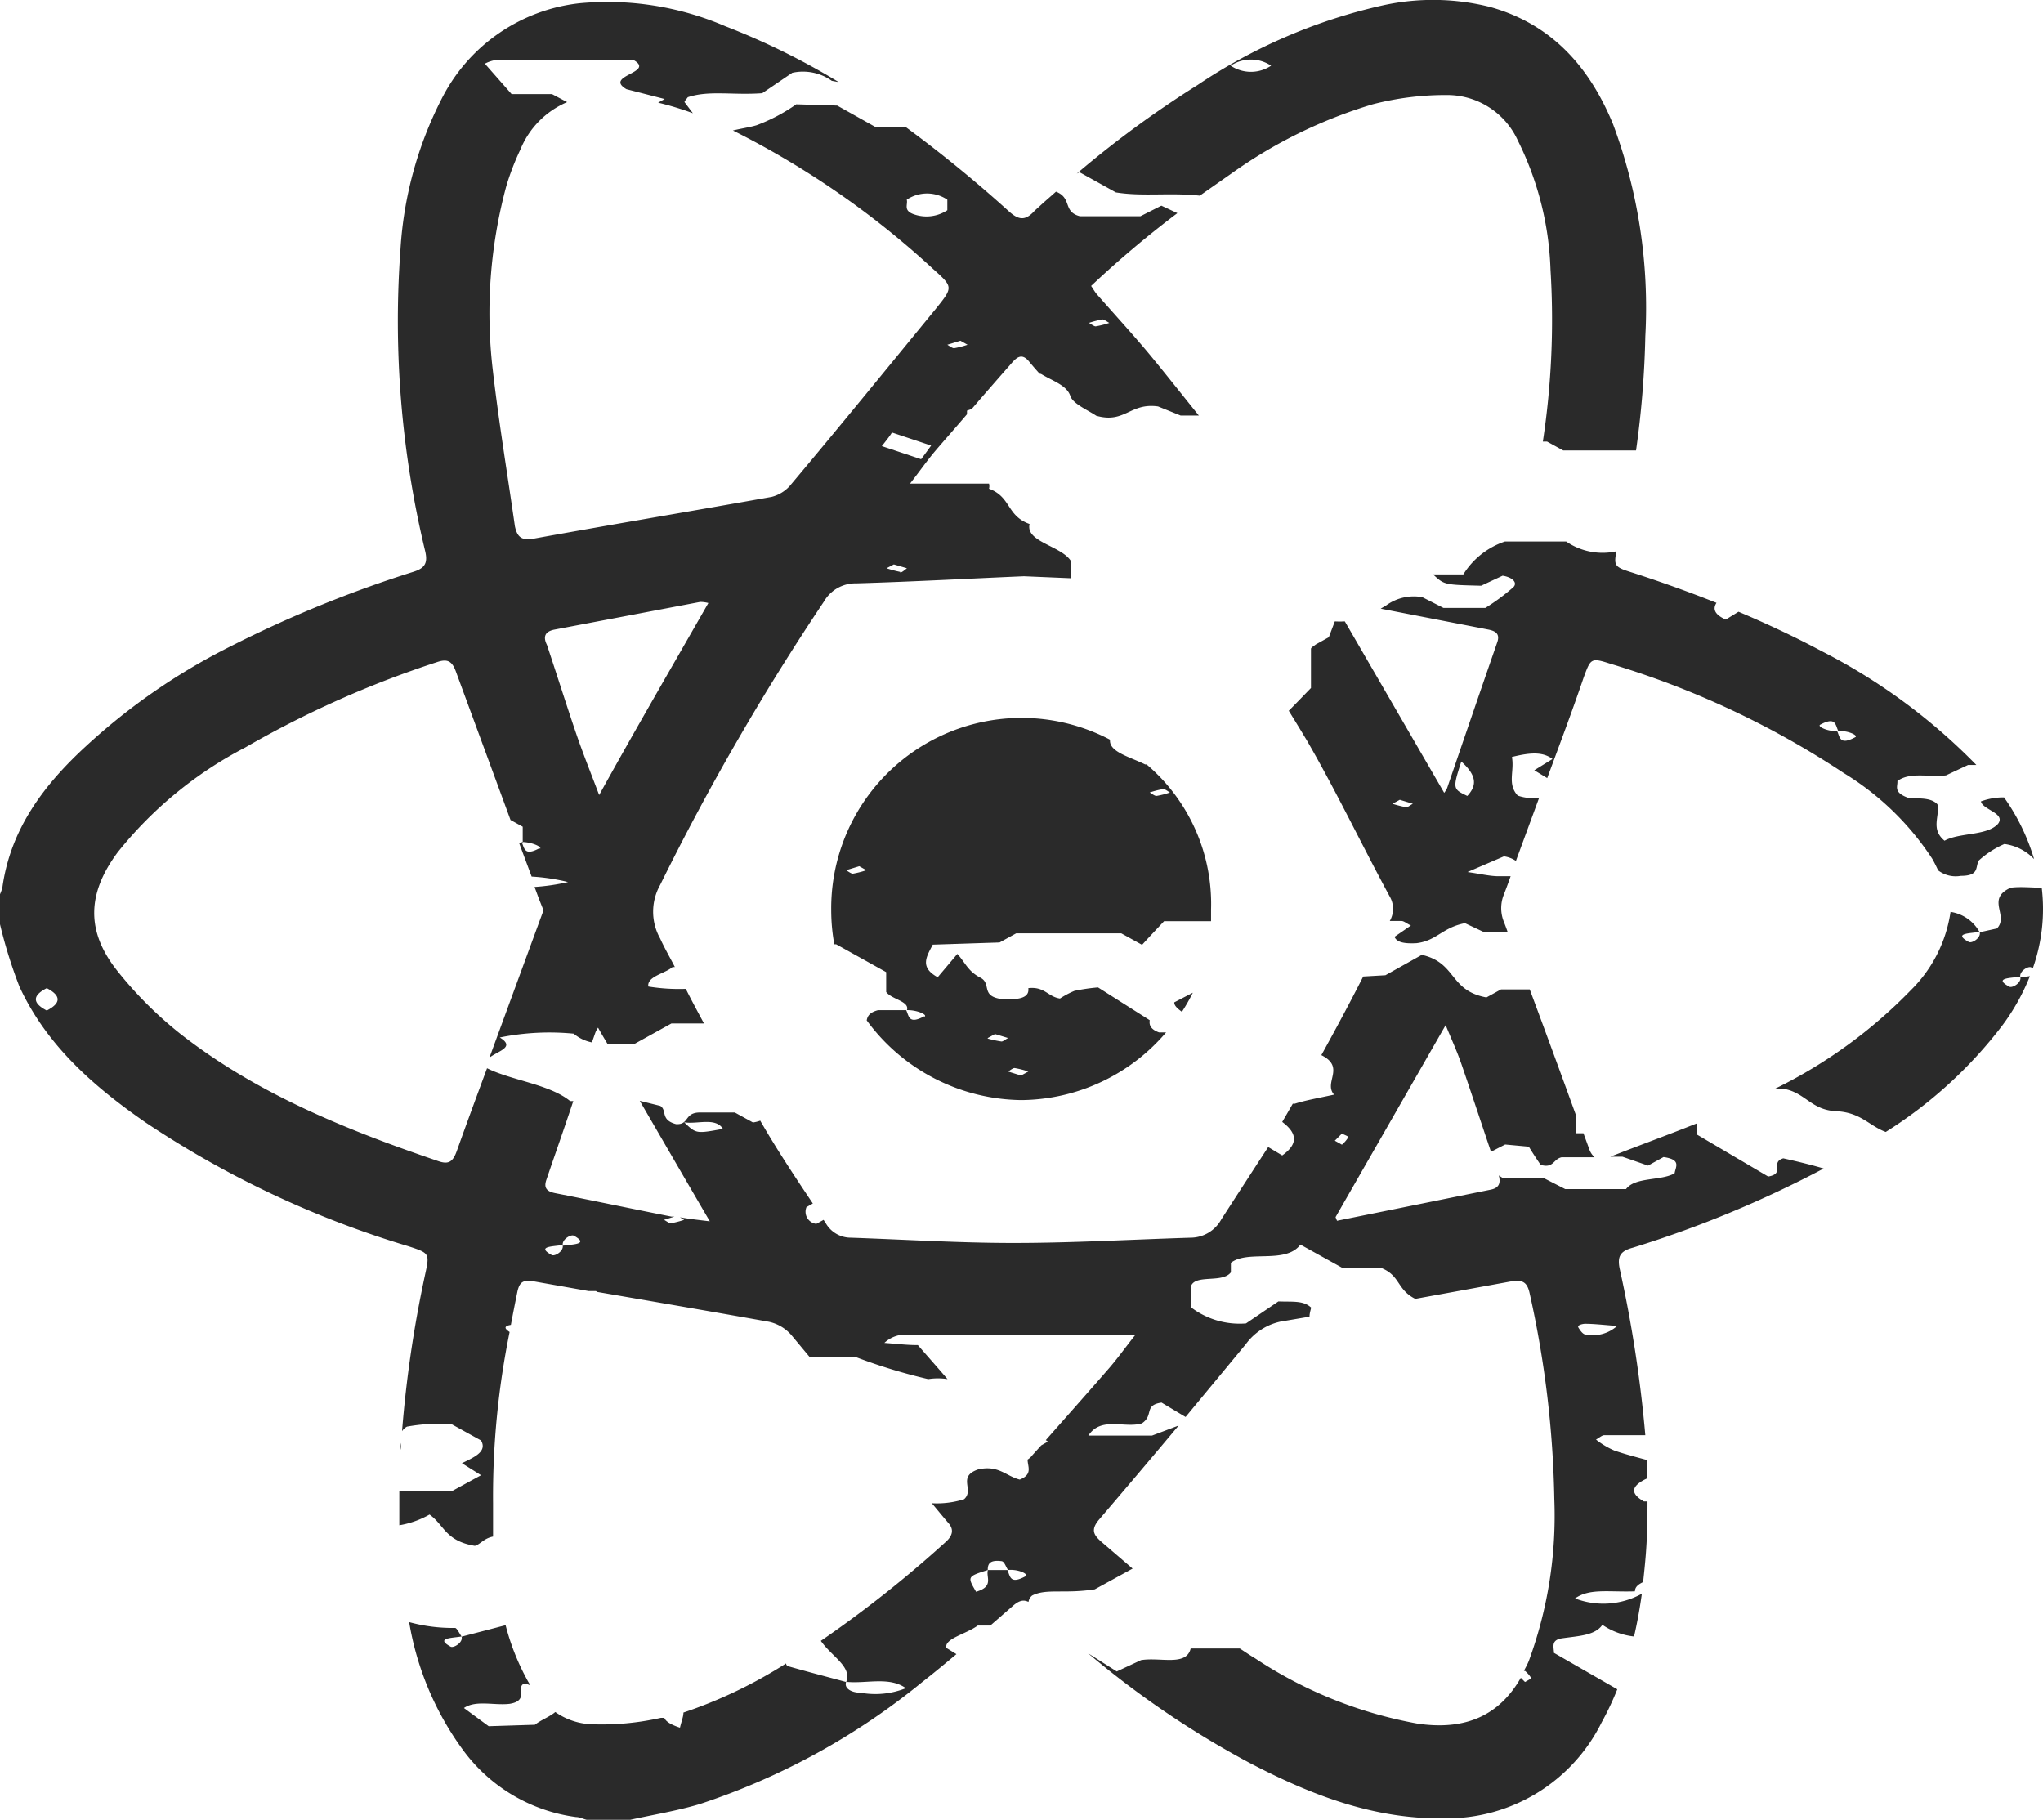 <svg xmlns="http://www.w3.org/2000/svg" width="112.25" height="100" viewBox="0 0 112.25 100">
  <path d="M31.83.18a9.67,9.67,0,0,0-7.58,5.28A20.9,20.9,0,0,0,22,13.75a54,54,0,0,0,1.37,16.57c.14.64-.05.9-.64,1.09a65.93,65.93,0,0,0-10,4.07,34.41,34.41,0,0,0-8,5.51C2.4,43.13.57,45.56.13,48.77a2.6,2.6,0,0,1-.13.36v1.65a26.26,26.26,0,0,0,1.07,3.43C2.56,57.43,5.14,59.69,8,61.67a53.62,53.62,0,0,0,14.44,6.8c1.16.38,1.17.39.92,1.54a64.92,64.92,0,0,0-1.27,8.62.74.74,0,0,1,.27-.25,9.69,9.69,0,0,1,2.46-.13l1.61.89c.36.62-.4.93-1.05,1.25l1.05.66-1.61.88H21.94c0,.63,0,1.25,0,1.87a5.07,5.07,0,0,0,1.66-.59c.81.57.86,1.45,2.49,1.72.3-.08.49-.41,1-.51,0-.67,0-1.33,0-1.86A45.23,45.23,0,0,1,28,73.18c-.37-.24-.23-.34.07-.39.11-.6.23-1.2.35-1.79s.34-.7.92-.6l3,.53.4,0,.08.05c3.14.54,6.29,1.08,9.43,1.64a2.27,2.27,0,0,1,1.23.73l1,1.2H47a30.67,30.67,0,0,0,4,1.22,3.4,3.4,0,0,1,1.06,0c-.54-.63-1.09-1.25-1.63-1.87h-.07c-.49,0-1-.06-1.77-.12A1.7,1.7,0,0,1,50,73.34H62.38c-.55.69-1,1.33-1.53,1.93-1.12,1.29-2.26,2.57-3.39,3.85l.12.08-.37.21-.48.53a1,1,0,0,1-.27.25c0,.39.3.81-.43,1.1-.76-.19-1.16-.81-2.28-.56-1.18.4-.19,1.12-.78,1.64a5,5,0,0,1-1.77.22c.3.36.61.74.92,1.1s.2.69-.13,1a64.76,64.76,0,0,1-6.89,5.46c.6.87,1.73,1.42,1.39,2.26-1.07-.29-2.15-.57-3.2-.87a.17.17,0,0,1-.1-.15,25.64,25.64,0,0,1-5.64,2.7c0,.23-.11.48-.19.83-.58-.19-.79-.37-.86-.54l-.19,0a14.73,14.73,0,0,1-3.86.35,3.7,3.7,0,0,1-1.94-.67c-.32.27-.8.44-1.12.7l-2.54.08-1.36-1c.66-.45,1.66-.13,2.51-.23,1.14-.18.28-1,.85-1.12l.29.1c-.08-.13-.16-.26-.23-.4a12.91,12.91,0,0,1-1.13-2.9l-2.42.63h0c.1.31-.43.64-.6.55-.86-.48.06-.47.6-.56-.12-.17-.26-.47-.36-.47a9,9,0,0,1-2.52-.32,16.48,16.48,0,0,0,2.94,7,9.19,9.19,0,0,0,6.23,3.71c.19,0,.38.1.58.15h2.4c1.27-.28,2.57-.49,3.81-.86a38.16,38.16,0,0,0,12.26-6.73c.63-.49,1.24-1,1.85-1.51L52,90.54c-.14-.51,1.08-.76,1.72-1.23h.69l1.23-1.07c.34-.3.58-.37.87-.23a.55.55,0,0,1,.2-.35c.78-.4,1.75-.08,3.44-.34l2.08-1.14-1.69-1.45c-.45-.39-.64-.68-.13-1.27q2.19-2.56,4.35-5.14l-1.46.55H59.8c.7-1.07,2-.38,2.94-.67.67-.44.09-1,1.08-1.14l1.32.79c1.11-1.34,2.21-2.67,3.31-4a3.2,3.2,0,0,1,2.2-1.29l1.3-.22c0-.18.06-.36.09-.5-.43-.4-1-.31-1.8-.34l-1.78,1.21a4.4,4.4,0,0,1-3-.87V70.61c.3-.59,1.72-.11,2.17-.71v-.52c.93-.73,3,.09,3.82-1l2.29,1.27h2.12c1.09.42.87,1.19,1.9,1.71l5.21-.95c.67-.12.94,0,1.08.67a56.07,56.07,0,0,1,1.35,11.28A23.13,23.13,0,0,1,84,91.25c-.08.2-.18.37-.27.55l.06,0a1.63,1.63,0,0,1,.35.41s-.22.13-.35.2l-.23-.23c-1.19,2.08-3.05,2.9-5.66,2.52a23.78,23.78,0,0,1-8.94-3.59c-.29-.17-.56-.36-.84-.54H65.42c-.24,1-1.68.46-2.73.64l-1.33.62-1.58-1a51,51,0,0,0,8.83,6c3.36,1.76,6.84,3.13,10.73,3.07A9.48,9.48,0,0,0,88,94.63a15.88,15.88,0,0,0,.86-1.82l-3.48-2c0-.3-.19-.71.45-.8.89-.13,1.81-.15,2.21-.74a3.82,3.82,0,0,0,1.74.64c.18-.77.32-1.56.43-2.35a4.36,4.36,0,0,1-3.67.26c.79-.57,1.85-.34,3.29-.39,0-.24.18-.38.45-.51.07-.66.14-1.31.18-2,.05-.81.06-1.62.06-2.43h-.2c-.65-.38-.72-.72-.15-1.09a2.79,2.79,0,0,1,.34-.18c0-.34,0-.67,0-1-.62-.17-1.25-.33-1.82-.53a4.42,4.42,0,0,1-1-.6c.2-.11.33-.24.46-.24.74,0,1.49,0,2.25,0A71,71,0,0,0,89,69.74c-.15-.69,0-1,.71-1.19A60.58,60.58,0,0,0,100.2,64.2c-.71-.21-1.46-.39-2.22-.56-.75.23.14.84-.83,1l-3.92-2.31v-.61c-1.58.63-3.17,1.21-4.75,1.83h.66l1.41.49.85-.47c1,.14.66.54.61.89-.73.43-2.17.19-2.67.87H86l-1.17-.6H82.58l-.23-.15c.1.38.05.68-.44.78l-8.45,1.71-.08-.2,6.05-10.55c.32.78.63,1.45.87,2.15.55,1.6,1.08,3.21,1.62,4.81l.78-.4L84,63c.2.33.43.68.65,1,.72.21.69-.33,1.16-.42h1.8a1.1,1.1,0,0,1-.31-.5l-.3-.82H86.6V61.3q-1.26-3.48-2.55-6.94c-.53,0-1.08,0-1.58,0l-.8.44c-2.06-.38-1.62-1.9-3.55-2.34l-2,1.12-1.22.07c-.74,1.46-1.51,2.89-2.3,4.32,1.35.67.1,1.5.7,2.17-.91.2-1.57.31-2.16.5l-.11,0c-.19.33-.38.66-.58,1,.86.64.86,1.23,0,1.84l-.77-.46Q68.39,65,67.1,67a1.93,1.93,0,0,1-1.67,1c-3.25.1-6.5.29-9.76.29-3,0-6-.19-8.93-.29a1.58,1.58,0,0,1-1.36-.78l-.13-.2-.4.22a.67.67,0,0,1-.54-.92l.35-.2c-1-1.49-2-3-2.89-4.55a2,2,0,0,1-.4.1l-1-.55c-.49,0-1.2,0-1.9,0-.9,0-.58.69-1.33.64-.88-.24-.47-.75-.86-1l-1.13-.28c1.28,2.2,2.55,4.4,3.85,6.62-.58-.07-1.12-.13-1.64-.22l.23.14a5.72,5.72,0,0,1-.74.19c-.09,0-.24-.13-.37-.19l.58-.18-.17,0c-2.13-.42-4.26-.87-6.4-1.29-.43-.09-.63-.27-.47-.73.49-1.44,1-2.88,1.48-4.33a.61.61,0,0,1-.18,0c-1.13-.92-3.22-1.13-4.56-1.8-.56,1.51-1.11,3-1.66,4.54-.21.59-.44.76-1,.57-5-1.7-9.95-3.68-14.19-7a21.46,21.46,0,0,1-3.44-3.43c-1.76-2.19-1.69-4.28,0-6.55a21.82,21.82,0,0,1,7-5.75A55.27,55.27,0,0,1,24,36.38c.56-.19.83-.09,1.05.52,1,2.72,2,5.43,3,8.15l.67.37v.89h-.2l.69,1.85a11,11,0,0,1,2,.3,11.52,11.52,0,0,1-1.84.27l.24.65.25.63c-.07.21-.14.39-.21.58l-2.76,7.52c.48-.38,1.45-.57.57-1.11a13.67,13.67,0,0,1,4.06-.21,2.22,2.22,0,0,0,1,.48c.07-.18.13-.37.2-.56a1.38,1.38,0,0,1,.14-.25c.17.31.35.61.53.91.47,0,1,0,1.44,0l2.06-1.14h1.79c-.34-.63-.68-1.26-1-1.9a10.51,10.51,0,0,1-2.06-.13c-.08-.56.92-.71,1.33-1.07l.13,0c-.27-.53-.55-1-.81-1.57a3,3,0,0,1,0-2.94,136.5,136.5,0,0,1,9-15.57,2,2,0,0,1,1.78-1c3.08-.09,6.16-.26,9.21-.39l2.59.11c0-.32-.06-.67,0-.93-.51-.85-2.52-1.06-2.28-2.05-1.28-.46-1-1.48-2.23-1.94a.53.53,0,0,0,0-.28H50c.54-.69.94-1.27,1.4-1.81s1.15-1.32,1.73-2v-.2l.26-.09c.71-.83,1.43-1.65,2.15-2.47.3-.35.59-.64,1-.14.19.23.38.45.58.67a.29.29,0,0,1,.14.05c.58.35,1.36.59,1.55,1.18.14.43,1,.79,1.42,1.08,1.58.45,1.85-.73,3.4-.51l1.24.5h1c-.87-1.08-1.73-2.17-2.61-3.24s-2-2.29-3-3.43c-.11-.13-.19-.28-.31-.45a56.52,56.52,0,0,1,4.74-4l-.88-.41-1.15.58H59.33c-.95-.25-.41-1-1.31-1.35-.3.27-.61.53-.91.81-.11.1-.23.2-.33.31-.48.49-.83.43-1.36-.05A72.54,72.54,0,0,0,49.79,7H48.14L46,5.8l-2.25-.07a9.63,9.63,0,0,1-2.18,1.15c-.4.12-.86.18-1.3.29a47.67,47.67,0,0,1,11,7.61c1.12,1,1.1,1,.12,2.22-2.65,3.23-5.29,6.48-8,9.7a2,2,0,0,1-1,.6c-4.37.78-8.74,1.51-13.1,2.3-.65.11-.88-.12-1-.69-.41-2.88-.89-5.74-1.22-8.63a26.69,26.69,0,0,1,.75-10.06,13.87,13.87,0,0,1,.77-2,4.8,4.8,0,0,1,2.57-2.61l-.83-.44H28.11L26.64,3.5a2,2,0,0,1,.53-.19h7.66c1.17.69-1.68.84-.41,1.59l2.1.54-.36.2a16.73,16.73,0,0,1,1.91.58l-.46-.61c0-.06.11-.17.18-.27,1.17-.39,2.47-.1,4.09-.22L43.53,4a2.73,2.73,0,0,1,2.17.44l.38.07a39.18,39.18,0,0,0-6.23-3.07A16.4,16.4,0,0,0,31.83.18ZM2.57,55.52q-1.2-.62,0-1.23Q3.76,54.91,2.57,55.52ZM47.29,93c-.51,0-.93-.24-.8-.6,1.08.12,2.36-.31,3.28.35A4.52,4.52,0,0,1,47.29,93Zm6.35-5.53c-.5-.85-.5-.85.63-1.21h0c0-.3.07-.57.74-.49.18,0,.25.32.38.49H54.28C54.16,86.65,54.63,87.16,53.64,87.45Zm2.71-.87c-.87.47-.84,0-1-.34C55.92,86.19,56.52,86.48,56.35,86.58ZM87.08,72.73c.49,0,1,.06,1.77.12a2,2,0,0,1-1.73.47c-.15,0-.32-.25-.4-.39S87,72.73,87.08,72.73ZM73.73,62.28c.13.07.37.15.35.2a1.63,1.63,0,0,1-.35.41l-.39-.22Zm-36.14-.62c.72.12,1.72-.29,2.13.36C38.25,62.29,38.25,62.29,37.59,61.66Zm-6.06,6.23c.86.48-.06.47-.6.55C30.83,68.12,31.36,67.8,31.53,67.89Zm-.62.51c.1.32-.43.65-.6.55C29.45,68.47,30.37,68.49,30.91,68.4ZM60.58,17.55c.09,0,.24.12.37.19a4.85,4.85,0,0,1-.75.19c-.09,0-.24-.12-.37-.19A4.85,4.85,0,0,1,60.58,17.55Zm-8.53-6a2.08,2.08,0,0,1-1.79.24c-.67-.21-.36-.55-.44-.82a2,2,0,0,1,2.23,0Zm.72,7.17.39.22a4.73,4.73,0,0,1-.74.19c-.1,0-.25-.12-.37-.19Zm-3.31,12.7a6.37,6.37,0,0,1-.75-.2l.4-.21.72.21C49.7,31.32,49.55,31.46,49.46,31.45ZM49,23.76l2.16.72c-.33.46-.52.71-.55.75l-2.16-.72C48.81,24.06,49,23.8,49,23.76ZM30.47,34.59l8-1.52a1.84,1.84,0,0,1,.45.06c-2,3.5-4,6.93-6,10.55-.45-1.19-.86-2.21-1.22-3.25-.57-1.66-1.09-3.33-1.65-5C29.8,34.93,30,34.68,30.47,34.59Zm-.81,12c-.87.48-.84,0-1-.33C29.24,46.26,29.83,46.55,29.66,46.64ZM86.05,29.75H82.69a4.3,4.3,0,0,0-2.29,1.81H78.74c.61.57.61.57,2.64.62l1.18-.55c.56.09.83.39.59.63a11.57,11.57,0,0,1-1.54,1.14h-2.3l-1.16-.59a2.58,2.58,0,0,0-2,.46l-.29.17,5.92,1.15c.4.08.65.24.48.71-.92,2.65-1.83,5.31-2.75,8a1.52,1.52,0,0,1-.16.26l-5.46-9.42a4.74,4.74,0,0,1-.55,0l-.33.87-.72.4c-.09.08-.26.16-.26.24,0,.72,0,1.44,0,2.15-.4.41-.8.83-1.22,1.25.34.55.67,1.09,1,1.64,1.62,2.8,3,5.71,4.55,8.57a1.34,1.34,0,0,1,0,1.34v0H77c.14,0,.27.13.52.25l-.9.62c.13.32.58.38,1.2.35,1.12-.13,1.42-.86,2.67-1.1l1,.47h1.34c-.06-.18-.13-.36-.2-.54a2,2,0,0,1,0-1.51c.13-.33.25-.66.37-1l-.66,0c-.48,0-1-.13-1.71-.23l2-.86a1.51,1.51,0,0,1,.66.25l1.28-3.48a2.44,2.44,0,0,1-1.18-.11c-.59-.64-.17-1.34-.32-2.12,1.11-.28,1.74-.26,2.23.11l-1,.62.71.43c.68-1.84,1.37-3.67,2-5.52.39-1.06.4-1.11,1.48-.76a48.29,48.29,0,0,1,12.81,6,15.35,15.35,0,0,1,4.87,4.72c.12.21.22.42.32.63a1.59,1.59,0,0,0,1.24.3c1.06,0,.78-.5,1-.85a5.13,5.13,0,0,1,1.4-.9,2.74,2.74,0,0,1,1.63.83,11.44,11.44,0,0,0-1.65-3.39,3.53,3.53,0,0,0-1.27.22c.09.46,1.38.65.94,1.23-.6.67-2.11.47-2.94.93-.79-.65-.24-1.37-.39-2-.41-.45-1.28-.27-1.64-.37-.8-.3-.53-.62-.56-.91.7-.51,1.7-.2,2.67-.31l1.21-.57h.46a32.54,32.54,0,0,0-8.53-6.27c-1.48-.79-3-1.5-4.54-2.15l-.7.43c-.61-.27-.73-.58-.51-.92q-2.27-.9-4.59-1.65c-1-.31-1.06-.37-.91-1.18A3.54,3.54,0,0,1,86.05,29.75Zm-8.79,14.6a6.33,6.33,0,0,1-.75-.19l.4-.22.72.22C77.5,44.22,77.35,44.36,77.26,44.35Zm3.36-.62c-.79-.38-.82-.38-.33-1.89C81.18,42.64,81.13,43.18,80.62,43.73Zm21.32-3.23c-.87.47-.84,0-1-.33C101.52,40.11,102.11,40.41,101.94,40.5ZM100,39.82c.87-.47.84,0,1,.34C100.44,40.21,99.85,39.92,100,39.82Zm.89,21.23c1.36.07,1.8.8,2.72,1.14A24.35,24.35,0,0,0,110,56.36a11.81,11.81,0,0,0,1.53-2.73l-.52.07c-.1-.32.43-.65.6-.55l.08.05a9.75,9.75,0,0,0,.49-4.43c-.55,0-1.15-.07-1.7,0-1.39.62-.08,1.53-.76,2.24l-.95.21a2.19,2.19,0,0,0-1.6-1.12A7.56,7.56,0,0,1,105,54.39a26.82,26.82,0,0,1-7.46,5.42h.4C99.2,60,99.49,61,100.91,61.05ZM111,53.66c.1.32-.43.64-.6.55C109.52,53.73,110.44,53.74,111,53.66Zm-2.23-2.46c.1.32-.43.65-.6.55C107.3,51.27,108.21,51.29,108.75,51.2ZM22,79.66c0-.13,0-.26,0-.39A.74.74,0,0,1,22,79.66ZM76,.29A29.94,29.94,0,0,0,65.8,4.67a56.89,56.89,0,0,0-6.64,4.87l.15-.08,2,1.11c1.46.24,3,0,4.61.18l1.7-1.19a26.35,26.35,0,0,1,7.8-3.83,16,16,0,0,1,4.14-.51A4.27,4.27,0,0,1,83.4,7.73a17.12,17.12,0,0,1,1.79,7.08,44.51,44.51,0,0,1-.42,9.45H85l.89.49h4a52.31,52.31,0,0,0,.51-6.27A28.86,28.86,0,0,0,88.63,6.83C87.34,3.69,85.26,1.32,81.86.38A12.85,12.85,0,0,0,76,.29ZM67.62,3.61a2,2,0,0,1,2.22,0A2,2,0,0,1,67.62,3.61ZM65.54,54.54a10.93,10.93,0,0,1-.6,1.05c-.22-.16-.43-.33-.42-.52Zm-2.37,1.51-2.84-1.8a10.61,10.61,0,0,0-1.3.19,4.89,4.89,0,0,0-.79.42c-.67-.1-.84-.67-1.74-.57.08.61-.69.61-1.27.62-1.45-.11-.69-.85-1.37-1.2s-.82-.82-1.26-1.3l-1.08,1.28c-1-.55-.62-1.12-.27-1.79l3.67-.12.91-.5h5.78l1.14.63c.49-.54,1-1.07,1.21-1.3h2.58c0-.21,0-.42,0-.63A10.05,10.05,0,0,0,63,42h-.08c-.85-.42-2-.69-1.93-1.36A10.46,10.46,0,0,0,45.67,50a10.43,10.43,0,0,0,.17,1.88h.1l2.75,1.53V54.5c.3.41,1.3.51,1.14,1H48.24c-.49.13-.58.35-.62.56a10.68,10.68,0,0,0,8.5,4.38,10.56,10.56,0,0,0,7.95-3.72l-.39,0C63.12,56.52,63.15,56.21,63.17,56.05Zm.75-12.7c.09,0,.24.12.36.19a4.46,4.46,0,0,1-.74.19c-.1,0-.25-.12-.37-.19A4.85,4.85,0,0,1,63.92,43.35ZM46.86,48c-.1,0-.25-.12-.37-.19l.72-.22.39.22A4.73,4.73,0,0,1,46.86,48Zm3.93,7.83c-.87.47-.84,0-1-.33C50.36,55.47,51,55.76,50.79,55.86Zm3.48,1.2.4-.22.72.22c-.13.06-.28.2-.37.19A6.33,6.33,0,0,1,54.27,57.06Zm1.83,2.06-.71-.22c.12-.07.27-.2.36-.19a4.85,4.85,0,0,1,.75.19Z" fill="#2a2a2a"/>
</svg>
